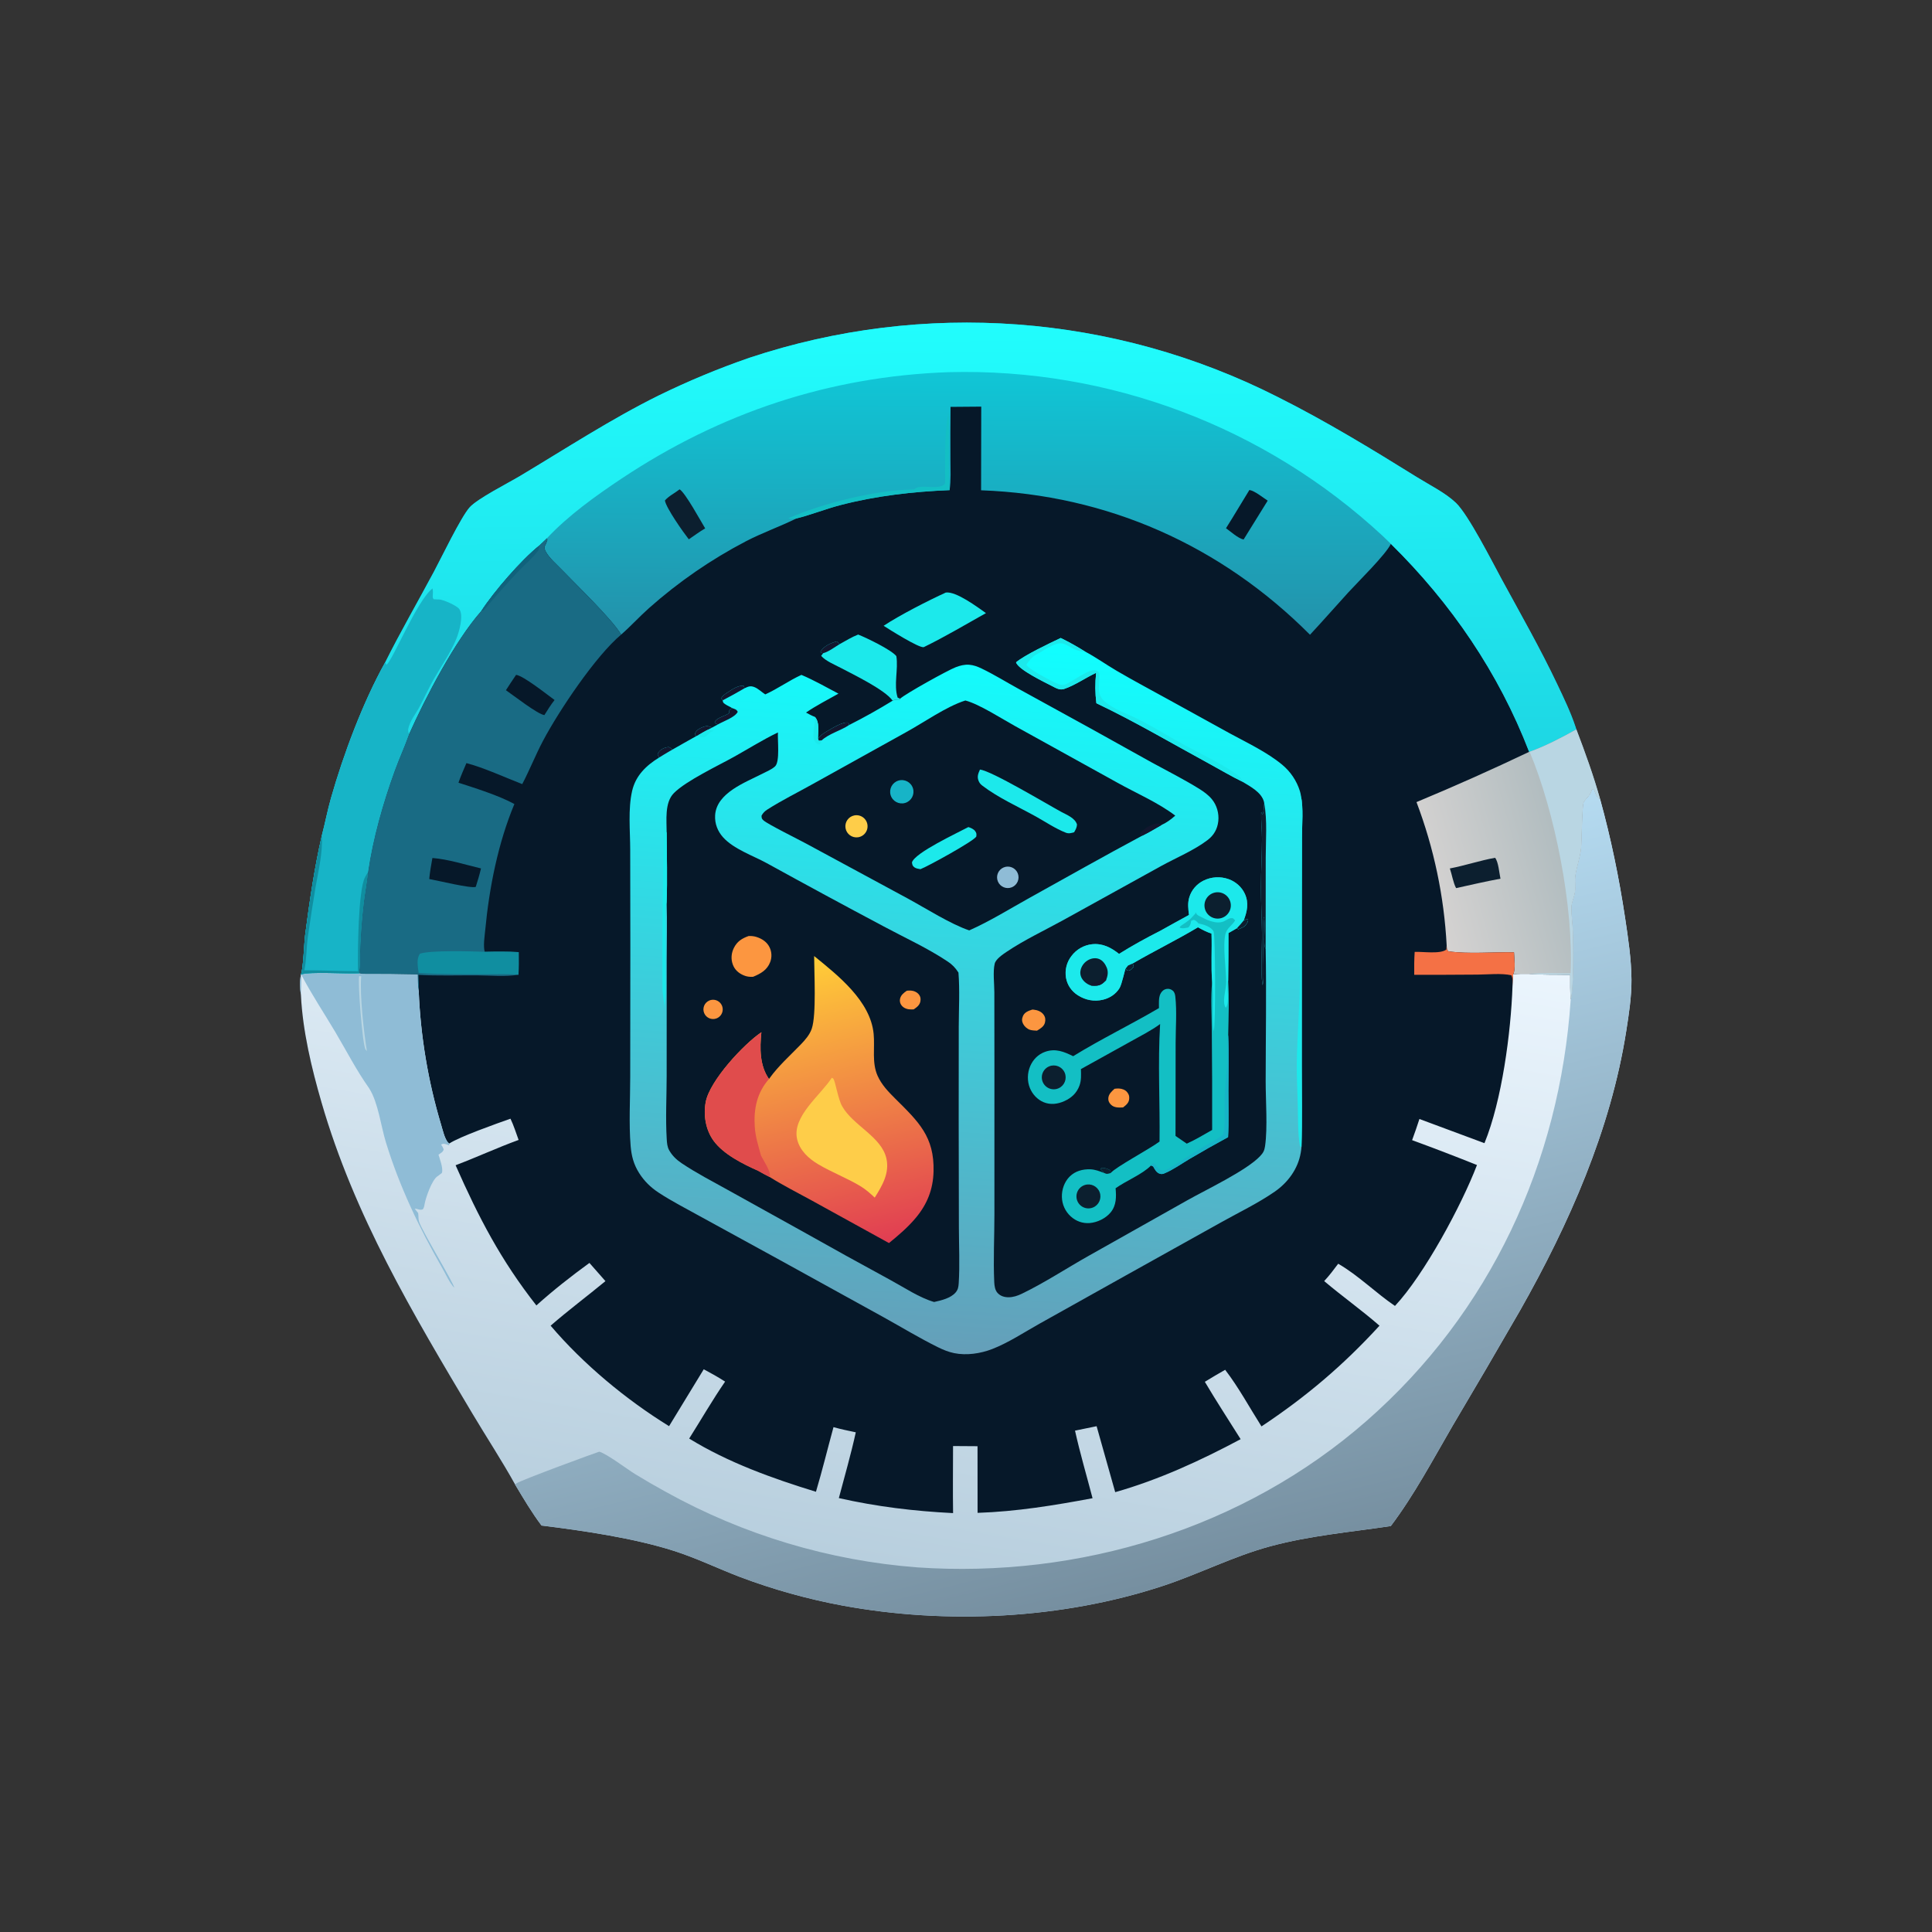 <?xml version="1.0" encoding="utf-8" ?>
<svg xmlns="http://www.w3.org/2000/svg" xmlns:xlink="http://www.w3.org/1999/xlink" width="2048" height="2048">
	<rect width="100%" height="100%" fill="#333333" stroke="none"/>
	<path fill="#061829" d="M408.296 702.143C424.529 669.596 442.846 638.051 459.988 605.969C467.776 591.394 488.581 548.157 497.842 537.797C506.082 528.578 538.314 512.275 551.165 504.598C599.566 475.683 647.809 444.147 698.348 419.174C729.501 403.946 761.552 390.625 794.321 379.284C979.124 317.773 1180.85 332.746 1354.55 420.865C1405.22 446.232 1454.29 476.135 1502.43 506.045C1515.63 514.25 1532.15 522.374 1543.31 532.995C1556.56 545.609 1581.91 595.698 1592.02 614.291C1612.1 651.179 1632.85 687.527 1650.86 725.495C1657.86 740.246 1665.07 755.177 1670.2 770.701C1670.47 771.531 1670.74 772.362 1671.01 773.195C1680.31 797.566 1689.21 822.171 1696.23 847.311C1707.74 888.952 1716.28 930.591 1722.72 973.32C1725.94 994.665 1729.3 1017.02 1729.43 1038.64C1729.54 1056.77 1726.66 1075.2 1723.85 1093.09C1707.39 1197.76 1663.29 1297.46 1611.4 1389.04C1587.83 1429.96 1563.99 1470.72 1539.88 1511.32C1519.17 1546.93 1499.11 1584.84 1474.3 1617.7C1431.25 1624.14 1388.86 1627.75 1346.6 1639.14C1307.18 1649.78 1271.01 1668.54 1232.34 1681.25C1125.57 1716.36 1003.27 1722.28 892.99 1701.96C855.93 1695.07 819.552 1684.91 784.282 1671.61C761.014 1662.7 738.427 1651.72 714.697 1644.11C672.362 1630.53 618.535 1622.6 574.042 1617.14C563.693 1603.4 554.881 1588.5 546.07 1573.75C531.949 1548.28 515.673 1523.53 500.739 1498.46C437.324 1392.02 375.612 1288.64 340.803 1168.6C330.186 1131.99 320.782 1092.64 318.96 1054.46C317.851 1047.13 317.544 1040.27 319.048 1032.96C321.643 1025.63 322.241 1000.46 323.509 990.797C328.116 955.688 333.208 920.403 341.118 885.865C344.604 872.619 347.137 859.117 350.889 845.937C364.11 799.502 384.767 744.23 408.296 702.143Z"/>
	<defs>
		<linearGradient id="gradient_0" gradientUnits="userSpaceOnUse" x1="891.641" y1="1649.029" x2="1015.846" y2="923.399">
			<stop offset="0" stop-color="#B8CFDE"/>
			<stop offset="1" stop-color="#EBF5FD"/>
		</linearGradient>
	</defs>
	<path fill="url(#gradient_0)" d="M1665.01 1059.6C1668.31 1049.09 1667.8 1000.54 1667.31 987.264C1667 978.911 1665.69 970.322 1665.8 961.999C1665.87 956.527 1668.68 951.24 1669.49 945.869C1670.33 940.216 1669.13 934.368 1669.92 928.66C1671.3 918.732 1675.01 909.117 1676.01 899.128C1676.7 892.253 1677.03 853.655 1678.8 850.481C1681.2 846.151 1685.45 843.657 1687.01 838.584C1687.18 838.044 1687.33 837.5 1687.49 836.957L1689.39 836.238C1691.61 840.92 1691.52 844.744 1696.23 847.311C1707.74 888.952 1716.28 930.591 1722.72 973.32C1725.94 994.665 1729.3 1017.02 1729.43 1038.64C1729.54 1056.77 1726.66 1075.2 1723.85 1093.09C1707.39 1197.76 1663.29 1297.46 1611.4 1389.04C1587.83 1429.96 1563.99 1470.72 1539.88 1511.32C1519.17 1546.93 1499.11 1584.84 1474.3 1617.7C1431.25 1624.14 1388.86 1627.75 1346.6 1639.14C1307.18 1649.78 1271.01 1668.54 1232.34 1681.25C1125.57 1716.36 1003.27 1722.28 892.99 1701.96C855.93 1695.07 819.552 1684.91 784.282 1671.61C761.014 1662.7 738.427 1651.72 714.697 1644.11C672.362 1630.53 618.535 1622.6 574.042 1617.14C563.693 1603.4 554.881 1588.5 546.07 1573.75C531.949 1548.28 515.673 1523.53 500.739 1498.46C437.324 1392.02 375.612 1288.64 340.803 1168.6C330.186 1131.99 320.782 1092.64 318.96 1054.46C317.851 1047.13 317.544 1040.27 319.048 1032.96C328.934 1029.71 367.36 1032.5 381.097 1031.68L384.357 1032.32C403.885 1032.24 423.321 1032.47 442.843 1032.89C443.017 1038.65 442.869 1044.6 443.842 1050.29C445.79 1098.41 453.766 1146.1 467.586 1192.24C469.091 1197.15 471.436 1207.74 475.177 1211.3C475.513 1211.62 475.877 1211.91 476.227 1212.21C486.346 1205.25 527.412 1190.67 541.126 1185.87C544.573 1193.01 547.006 1200.94 549.754 1208.38C527.238 1216.57 505.392 1226.73 482.957 1235.2C507.461 1290.71 530.858 1335.72 568.586 1383.82C586.31 1367.84 605.526 1352.8 624.824 1338.76C630.43 1345.23 636.089 1351.67 641.802 1358.05C622.546 1373.94 602.537 1388.89 583.679 1405.27C618.312 1446.04 663.742 1483.74 709.229 1511.79L746.001 1451.49C753.639 1455.55 761.381 1459.86 768.648 1464.55C755.224 1484.05 743.218 1504.89 730.563 1524.93C771.635 1550.27 819.025 1567.27 864.937 1581.34C871.688 1558.73 877.292 1535.59 883.54 1512.82C891.324 1515.05 899.26 1516.63 907.178 1518.31C902.04 1541.7 895.34 1564.88 889.213 1588.04C929.681 1597.15 968.851 1601.88 1010.3 1603.95C1009.95 1580.28 1010.25 1556.55 1010.27 1532.87L1036.22 1533.04L1036.27 1603.69C1077.61 1602.32 1117.6 1595.76 1158.15 1588.17C1151.9 1564.31 1144.91 1540.61 1139.56 1516.53L1162.45 1511.83L1182.17 1581.75C1228.59 1568.56 1272.68 1548.25 1315.13 1525.58C1302.43 1505.35 1289.35 1485.32 1277.18 1464.77C1284.29 1460.4 1291.47 1456.16 1298.72 1452.04C1313.2 1470.93 1324.5 1492 1337.23 1512.05C1384.67 1480.54 1423.81 1447.33 1462.32 1405.29C1443.41 1388.79 1422.85 1374.24 1403.69 1358C1409.12 1352.21 1413.79 1345.95 1418.54 1339.61C1439.85 1351.86 1458.3 1370.49 1478.72 1384.34C1509.62 1351.38 1549.36 1277.65 1565.65 1234.97C1542.86 1225.84 1519.94 1217.05 1496.89 1208.6C1499.7 1201.21 1502.13 1193.68 1504.64 1186.18L1573.59 1211.8C1592.12 1166.69 1601.64 1094.29 1603.32 1045.4L1604.02 1032.92C1609.14 1032 1615.23 1032.4 1620.48 1032.28C1635.07 1033.64 1649.88 1032.87 1664.51 1033.47C1664.61 1042.1 1664.25 1051.01 1665.01 1059.6Z"/>
	<defs>
		<linearGradient id="gradient_1" gradientUnits="userSpaceOnUse" x1="1234.557" y1="1679.318" x2="1066.898" y2="986.251">
			<stop offset="0" stop-color="#768FA0"/>
			<stop offset="1" stop-color="#B5DBF1"/>
		</linearGradient>
	</defs>
	<path fill="url(#gradient_1)" d="M1665.01 1059.6C1668.31 1049.09 1667.8 1000.54 1667.31 987.264C1667 978.911 1665.69 970.322 1665.8 961.999C1665.87 956.527 1668.68 951.24 1669.49 945.869C1670.33 940.216 1669.13 934.368 1669.92 928.66C1671.3 918.732 1675.01 909.117 1676.01 899.128C1676.7 892.253 1677.03 853.655 1678.8 850.481C1681.2 846.151 1685.45 843.657 1687.01 838.584C1687.18 838.044 1687.33 837.5 1687.49 836.957L1689.39 836.238C1691.61 840.92 1691.52 844.744 1696.23 847.311C1707.74 888.952 1716.28 930.591 1722.72 973.32C1725.94 994.665 1729.3 1017.02 1729.43 1038.64C1729.54 1056.77 1726.66 1075.2 1723.85 1093.09C1707.39 1197.76 1663.29 1297.46 1611.4 1389.04C1587.83 1429.96 1563.99 1470.72 1539.88 1511.32C1519.17 1546.93 1499.11 1584.84 1474.3 1617.7C1431.25 1624.14 1388.86 1627.75 1346.6 1639.14C1307.18 1649.78 1271.01 1668.54 1232.34 1681.25C1125.57 1716.36 1003.27 1722.28 892.99 1701.96C855.93 1695.07 819.552 1684.91 784.282 1671.61C761.014 1662.7 738.427 1651.72 714.697 1644.11C672.362 1630.53 618.535 1622.6 574.042 1617.14C563.693 1603.4 554.881 1588.5 546.07 1573.75C546.569 1573.3 547.031 1572.8 547.565 1572.39C551.79 1569.12 634.795 1538.73 635.242 1538.84C643.027 1540.91 664.895 1557.45 673.315 1562.63C684.133 1569.25 695.11 1575.6 706.236 1581.69C788.164 1627.11 878.922 1654.33 972.322 1661.49C1144.07 1673.27 1318.23 1620.38 1448.6 1506.23C1579.4 1391.7 1653.42 1232.34 1665.01 1059.6Z"/>
	<path fill="#8FBCD6" d="M381.097 1031.68L384.357 1032.32C403.885 1032.24 423.321 1032.47 442.843 1032.89C443.017 1038.65 442.869 1044.6 443.842 1050.29C445.79 1098.41 453.766 1146.1 467.586 1192.24C469.091 1197.15 471.436 1207.74 475.177 1211.3C475.513 1211.62 475.877 1211.91 476.227 1212.21C476.36 1212.84 476.154 1213.5 476.078 1214.14C475.12 1213.76 473.668 1213.14 472.704 1212.9C470.35 1212.32 469.64 1212.18 467.584 1213.38C468.839 1215.05 469.618 1216.48 470.369 1218.43C469.388 1221.56 467.394 1222.09 464.815 1223.98C466.312 1229.04 469.434 1237.11 468.703 1242.28C468.492 1243.78 467.787 1243.85 466.673 1244.72C465.939 1245.29 465.232 1245.9 464.476 1246.45C464.181 1246.66 463.863 1246.84 463.562 1247.04C457.752 1251 451.195 1269.79 450.046 1276.6C449.674 1278.8 449.496 1280.11 448.17 1281.99C444.529 1283.16 443.221 1281.26 439.651 1281.29L443.278 1285.94C443.768 1288.88 443.309 1292.28 444.252 1295.07C448.069 1306.35 482.041 1361.79 481.419 1364.96C476.422 1359.63 472.489 1350.59 468.814 1344.18C444.535 1301.86 423.404 1257.65 409.072 1210.9C403.813 1193.75 400.883 1168.84 391.524 1153.99C391.313 1153.65 391.094 1153.32 390.879 1152.99C377.806 1134.54 367.061 1113.59 355.52 1094.13C343.541 1073.93 330.335 1054.14 319.447 1033.34C319.386 1040.38 319.357 1047.42 318.96 1054.46C317.851 1047.13 317.544 1040.27 319.048 1032.96C328.934 1029.71 367.36 1032.5 381.097 1031.68Z"/>
	<path fill="#B9D6E3" d="M388.939 1114.25C388.632 1113.9 387.606 1112.74 387.411 1112.42C384.243 1107.26 379.102 1041.64 380.746 1034.8L382.896 1034.89C381.247 1055.13 385.642 1093.73 388.939 1114.25Z"/>
	<defs>
		<linearGradient id="gradient_2" gradientUnits="userSpaceOnUse" x1="1022.731" y1="668.078" x2="1023.538" y2="395.93">
			<stop offset="0" stop-color="#2392AB"/>
			<stop offset="1" stop-color="#10C6D6"/>
		</linearGradient>
	</defs>
	<path fill="url(#gradient_2)" d="M408.296 702.143C424.529 669.596 442.846 638.051 459.988 605.969C467.776 591.394 488.581 548.157 497.842 537.797C506.082 528.578 538.314 512.275 551.165 504.598C599.566 475.683 647.809 444.147 698.348 419.174C729.501 403.946 761.552 390.625 794.321 379.284C979.124 317.773 1180.85 332.746 1354.55 420.865C1405.22 446.232 1454.29 476.135 1502.43 506.045C1515.63 514.25 1532.15 522.374 1543.31 532.995C1556.56 545.609 1581.91 595.698 1592.02 614.291C1612.1 651.179 1632.85 687.527 1650.86 725.495C1657.86 740.246 1665.07 755.177 1670.2 770.701C1670.47 771.531 1670.74 772.362 1671.01 773.195C1655.46 781.88 1638.23 790.901 1621.46 796.91L1620.94 796.996C1588.66 713.206 1538.24 639.457 1474.4 576.542C1468.95 587.93 1439.7 616.594 1429.29 627.967C1415.67 642.86 1402.43 658.105 1388.65 672.854C1294.24 578.161 1173.93 524.571 1040 519.733L1040.16 431.046L1007.59 431.307C1007.42 449.793 1007.39 468.279 1007.51 486.765C1007.52 497.478 1008.2 508.967 1006.61 519.563C967.899 521.12 928.782 525.578 891.218 535.331C875.37 539.446 859.992 545.646 844.199 549.605C826.656 558.256 808.186 564.699 790.731 573.765C753.771 593.057 719.315 616.806 688.134 644.482C677.91 653.54 668.669 663.807 658.413 672.73C649.314 656.851 610.444 619.478 595.634 604.039C590.011 598.176 582.058 591.468 578.305 584.306C577.368 582.517 577.226 581.404 577.262 579.436C578.527 577.082 579.425 575.016 580.21 572.462L579.827 570.516L571.768 578.207C552.434 593.654 523.539 627.134 510.177 647.715C482.132 679.339 451.12 739.206 433.617 778.296C428.974 791.453 423.101 804.171 418.344 817.297C406.011 851.327 395.308 888.872 390.16 924.707C389.083 935.536 386.96 946.244 385.672 957.054C383.372 976.525 382.012 996.096 381.595 1015.7C381.487 1020.34 381.949 1026.47 380.355 1030.83L381.097 1031.68C367.36 1032.5 328.934 1029.71 319.048 1032.96C321.643 1025.63 322.241 1000.46 323.509 990.797C328.116 955.688 333.208 920.403 341.118 885.865C344.604 872.619 347.137 859.117 350.889 845.937C364.11 799.502 384.767 744.23 408.296 702.143Z"/>
	<defs>
		<linearGradient id="gradient_3" gradientUnits="userSpaceOnUse" x1="1061.24" y1="797.049" x2="1055.588" y2="343.42">
			<stop offset="0" stop-color="#1ED7E4"/>
			<stop offset="1" stop-color="#21FDFD"/>
		</linearGradient>
	</defs>
	<path fill="url(#gradient_3)" d="M408.296 702.143C424.529 669.596 442.846 638.051 459.988 605.969C467.776 591.394 488.581 548.157 497.842 537.797C506.082 528.578 538.314 512.275 551.165 504.598C599.566 475.683 647.809 444.147 698.348 419.174C729.501 403.946 761.552 390.625 794.321 379.284C979.124 317.773 1180.85 332.746 1354.55 420.865C1405.22 446.232 1454.29 476.135 1502.43 506.045C1515.63 514.25 1532.15 522.374 1543.31 532.995C1556.56 545.609 1581.91 595.698 1592.02 614.291C1612.1 651.179 1632.85 687.527 1650.86 725.495C1657.86 740.246 1665.07 755.177 1670.2 770.701C1670.47 771.531 1670.74 772.362 1671.01 773.195C1655.46 781.88 1638.23 790.901 1621.46 796.91L1620.94 796.996C1588.66 713.206 1538.24 639.457 1474.4 576.542C1471.64 573.754 1468.82 571.022 1465.95 568.348C1341.15 452.436 1175.91 390.032 1005.64 394.512C879.268 398.922 763.739 437.487 658.698 507.454C631.543 525.541 602.162 546.604 579.827 570.516L571.768 578.207C552.434 593.654 523.539 627.134 510.177 647.715C482.132 679.339 451.12 739.206 433.617 778.296C428.974 791.453 423.101 804.171 418.344 817.297C406.011 851.327 395.308 888.872 390.16 924.707C389.083 935.536 386.96 946.244 385.672 957.054C383.372 976.525 382.012 996.096 381.595 1015.7C381.487 1020.34 381.949 1026.47 380.355 1030.83L381.097 1031.68C367.36 1032.5 328.934 1029.71 319.048 1032.96C321.643 1025.63 322.241 1000.46 323.509 990.797C328.116 955.688 333.208 920.403 341.118 885.865C344.604 872.619 347.137 859.117 350.889 845.937C364.11 799.502 384.767 744.23 408.296 702.143Z"/>
	<path fill="#17B4C7" d="M408.296 702.143L409.677 704.66C416.059 700.635 441.797 636.668 458.487 623.773C459.216 626.468 458.794 628.972 458.742 631.718C458.701 633.895 458.622 633.084 459.594 635.201L461.508 635.3L462.744 635.382C464.58 635.491 463.38 635.44 465.018 635.413C469.466 635.34 484.327 641.967 486.908 645.688C491.762 652.685 486.579 670.233 483.69 677.305C477.622 692.159 467.559 706.326 459.613 720.28C454.122 729.921 449.691 739.977 444.442 749.698C440.482 757.029 434.276 764.492 432.754 772.813C432.396 774.77 433.034 776.454 433.617 778.296C428.974 791.453 423.101 804.171 418.344 817.297C406.011 851.327 395.308 888.872 390.16 924.707C389.083 935.536 386.96 946.244 385.672 957.054C383.372 976.525 382.012 996.096 381.595 1015.7C381.487 1020.34 381.949 1026.47 380.355 1030.83L381.097 1031.68C367.36 1032.5 328.934 1029.71 319.048 1032.96C321.643 1025.63 322.241 1000.46 323.509 990.797C328.116 955.688 333.208 920.403 341.118 885.865C344.604 872.619 347.137 859.117 350.889 845.937C364.11 799.502 384.767 744.23 408.296 702.143Z"/>
	<path fill="#108EA0" d="M341.118 885.865C342.268 904.282 337.532 922.675 334.435 940.759C331.525 958.202 328.827 975.679 326.342 993.188C324.73 1004.89 325.087 1016.94 322.613 1028.51C341.61 1028.48 360.553 1029.51 379.51 1029.51C379.155 1011.28 379.481 943.514 387.038 929.751C388.024 927.955 388.862 926.307 390.16 924.707C389.083 935.536 386.96 946.244 385.672 957.054C383.372 976.525 382.012 996.096 381.595 1015.7C381.487 1020.34 381.949 1026.47 380.355 1030.83L381.097 1031.68C367.36 1032.5 328.934 1029.71 319.048 1032.96C321.643 1025.63 322.241 1000.46 323.509 990.797C328.116 955.688 333.208 920.403 341.118 885.865Z"/>
	<path fill="#13BFC4" d="M844.199 549.605C841.082 549.536 838.576 550.529 835.679 549.349C873.568 533.017 927.767 519.455 969.188 518.759C975.308 512.307 992.834 519.976 1000.91 513.639C1002.38 512.486 1001.79 509.63 1001.81 507.897C1002.09 484.354 1001.01 460.604 1005.26 437.33C1006.33 445.292 1005.84 453.73 1005.9 461.786C1006.04 480.959 1005.48 500.436 1006.61 519.563C967.899 521.12 928.782 525.578 891.218 535.331C875.37 539.446 859.992 545.646 844.199 549.605Z"/>
	<path fill="#061829" d="M1324.41 519.402C1330.15 520.332 1338.7 527.441 1343.8 530.715L1318.26 571.908C1312.5 570.738 1304.51 563.43 1299.6 559.942C1308.11 546.598 1316.08 532.862 1324.41 519.402Z"/>
	<path fill="#0C1F2F" d="M720.418 518.719C726.539 522.386 742.925 552.649 747.507 560.094C741.557 563.633 735.869 567.796 730.148 571.699C724.603 564.635 706.082 538.54 704.83 530.539C708.922 525.753 715.433 522.686 720.418 518.719Z"/>
	<path fill="#196B84" d="M579.827 570.516L580.21 572.462C579.425 575.016 578.527 577.082 577.262 579.436C577.226 581.404 577.368 582.517 578.305 584.306C582.058 591.468 590.011 598.176 595.634 604.039C610.444 619.478 649.314 656.851 658.413 672.73C631.462 695.266 592.367 753.558 575.524 785.488C567.626 800.461 561.417 816.25 553.597 831.183C535.951 824.37 512.156 813.451 494.417 808.934C491.542 815.793 488.385 822.657 486.004 829.699C503.915 835.508 529.012 843.341 545.272 852.309C527.924 893.814 518.589 941.116 514.374 985.78C513.764 992.245 512.048 1002.87 513.841 1008.96C525.759 1008.69 537.949 1008.54 549.85 1009.29C549.922 1017.28 549.979 1025.24 549.621 1033.22C535.884 1035.6 519.875 1033.99 505.873 1033.93C485.233 1033.84 464.211 1034.53 443.62 1033.4C443.765 1038.98 444.198 1044.71 443.842 1050.29C442.869 1044.6 443.017 1038.65 442.843 1032.89C423.321 1032.47 403.885 1032.24 384.357 1032.32L381.097 1031.68L380.355 1030.83C381.949 1026.47 381.487 1020.34 381.595 1015.7C382.012 996.096 383.372 976.525 385.672 957.054C386.96 946.244 389.083 935.536 390.16 924.707C395.308 888.872 406.011 851.327 418.344 817.297C423.101 804.171 428.974 791.453 433.617 778.296C451.12 739.206 482.132 679.339 510.177 647.715C523.539 627.134 552.434 593.654 571.768 578.207L579.827 570.516Z"/>
	<path fill="#108EA0" d="M443.756 1031.34C442.996 1025.04 441.168 1016.33 445.189 1010.95C455.926 1007.16 500.318 1008.41 513.841 1008.96C525.759 1008.69 537.949 1008.54 549.85 1009.29C549.922 1017.28 549.979 1025.24 549.621 1033.22C538.892 1032.24 527.689 1032.78 516.917 1032.73C492.565 1032.62 468.062 1033 443.756 1031.34Z"/>
	<path fill="#10627C" d="M571.768 578.207C571.488 580.979 571.605 582.281 569.819 584.602C564.047 592.104 555.974 598.761 549.433 605.68C536.854 618.985 524.706 632.888 512.878 646.867L510.177 647.715C523.539 627.134 552.434 593.654 571.768 578.207Z"/>
	<path fill="#061829" d="M458.366 909.512C475.207 910.797 493.363 916.675 509.869 920.579C508.329 927.209 506.394 933.637 504.326 940.12C499.26 942.088 463.495 933.233 455.019 931.812C455.677 924.305 457.057 916.928 458.366 909.512Z"/>
	<path fill="#061829" d="M547.066 715.381C554.731 716.197 579.895 736.247 587.865 742.035C583.848 747.079 580.517 752.543 577.094 757.997C570.343 757.491 543.776 736.763 536.3 731.65C539.816 726.179 543.404 720.756 547.066 715.381Z"/>
	<defs>
		<linearGradient id="gradient_4" gradientUnits="userSpaceOnUse" x1="1654.31" y1="910.956" x2="1520.725" y2="948.172">
			<stop offset="0" stop-color="#B2BDC0"/>
			<stop offset="1" stop-color="#D4D2D1"/>
		</linearGradient>
	</defs>
	<path fill="url(#gradient_4)" d="M1671.01 773.195C1680.31 797.566 1689.21 822.171 1696.23 847.311C1691.52 844.744 1691.61 840.92 1689.39 836.238L1687.49 836.957C1687.33 837.5 1687.18 838.044 1687.01 838.584C1685.45 843.657 1681.2 846.151 1678.8 850.481C1677.03 853.655 1676.7 892.253 1676.01 899.128C1675.01 909.117 1671.3 918.732 1669.92 928.66C1669.13 934.368 1670.33 940.216 1669.49 945.869C1668.68 951.24 1665.87 956.527 1665.8 961.999C1665.69 970.322 1667 978.911 1667.31 987.264C1667.8 1000.54 1668.31 1049.09 1665.01 1059.6C1664.25 1051.01 1664.61 1042.1 1664.51 1033.47C1649.88 1032.87 1635.07 1033.64 1620.48 1032.28C1615.23 1032.4 1609.14 1032 1604.02 1032.92C1606.84 1027.04 1605.12 1016.03 1604.89 1009.48C1583.46 1009.02 1556.01 1011.49 1535.46 1008.43C1533.22 1006.42 1533.77 1005.03 1533.53 1002.17C1530.79 950.181 1520 898.935 1501.54 850.258C1541.53 833.622 1581.83 815.644 1620.94 796.996L1621.46 796.91C1638.23 790.901 1655.46 781.88 1671.01 773.195Z"/>
	<path fill="#B9D6E3" d="M1671.01 773.195C1680.31 797.566 1689.21 822.171 1696.23 847.311C1691.52 844.744 1691.61 840.92 1689.39 836.238L1687.49 836.957C1687.33 837.5 1687.18 838.044 1687.01 838.584C1685.45 843.657 1681.2 846.151 1678.8 850.481C1677.03 853.655 1676.7 892.253 1676.01 899.128C1675.01 909.117 1671.3 918.732 1669.92 928.66C1669.13 934.368 1670.33 940.216 1669.49 945.869C1668.68 951.24 1665.87 956.527 1665.8 961.999C1665.69 970.322 1667 978.911 1667.31 987.264C1667.8 1000.54 1668.31 1049.09 1665.01 1059.6C1664.25 1051.01 1664.61 1042.1 1664.51 1033.47C1649.88 1032.87 1635.07 1033.64 1620.48 1032.28C1635.06 1031.14 1650.27 1031.9 1664.93 1031.74C1668.16 962.094 1648.42 860.936 1621.46 796.91C1638.23 790.901 1655.46 781.88 1671.01 773.195Z"/>
	<path fill="#0C1F2F" d="M1584.82 909.278C1588.37 913.339 1589.33 925.842 1590.56 931.457C1574.8 934.351 1559.16 937.998 1543.52 941.445C1540.38 935.558 1539.16 927.102 1536.91 920.591C1553 917.531 1568.66 912.222 1584.82 909.278Z"/>
	<path fill="#F47145" d="M1533.53 1002.17C1533.77 1005.03 1533.22 1006.42 1535.46 1008.43C1556.01 1011.49 1583.46 1009.02 1604.89 1009.48C1605.12 1016.03 1606.84 1027.04 1604.02 1032.92L1603.32 1045.4C1603.28 1041.69 1603.92 1037.16 1602.09 1033.83C1591.38 1031.46 1577.58 1033.05 1566.55 1033.12C1544.08 1033.31 1521.61 1033.38 1499.14 1033.33C1499.06 1025.2 1499.06 1017.15 1499.62 1009.03C1508.03 1008.65 1527.07 1011.61 1533.2 1006.5L1533.53 1002.17Z"/>
	<defs>
		<linearGradient id="gradient_5" gradientUnits="userSpaceOnUse" x1="998.538" y1="1431.961" x2="1046.244" y2="676.03">
			<stop offset="0" stop-color="#659FB9"/>
			<stop offset="1" stop-color="#10FFFF"/>
		</linearGradient>
	</defs>
	<path fill="url(#gradient_5)" d="M1161.94 713.238C1150.7 718.46 1139.55 726.439 1127.95 730.341C1123.35 731.89 1119.07 729.26 1115.01 727.144C1107.55 723.257 1079.48 709.936 1077.04 702.107C1086.17 694.379 1112.57 681.927 1124.41 676.292C1133.17 680.59 1141.7 685.338 1149.97 690.515C1161.7 696.731 1172.4 704.432 1183.82 711.123C1202.27 721.922 1221.28 731.962 1239.98 742.308L1303.99 777.58C1322.24 787.484 1342.97 797.254 1359.06 810.528C1367.94 817.842 1374.5 827.581 1377.94 838.557C1378.45 840.241 1378.8 841.883 1379.08 843.616C1381.78 857.138 1380.19 873.307 1380.16 887.163L1380 964.655L1379.96 1130.25C1379.93 1158.71 1380.54 1187.32 1379.63 1215.76C1379.5 1217.9 1379.18 1220 1378.81 1222.12C1375.92 1239.04 1365.2 1253.57 1351.3 1263.19C1333.9 1275.23 1313.91 1284.88 1295.41 1295.17L1192.71 1352.42L1101.95 1403.16C1085.73 1412.24 1069.06 1423.33 1051.78 1430.04C1039.39 1434.85 1024.48 1437.06 1011.41 1434.37C1005.31 1433.12 999.773 1430.82 994.208 1428.08C974.478 1418.35 955.531 1406.77 936.278 1396.13L825.982 1335.3L741.713 1289.14C727.212 1281.09 712.132 1273.4 698.263 1264.3C689.659 1258.65 682.852 1251.98 677.367 1243.27C671.71 1234.28 669.354 1225.23 668.496 1214.72C666.554 1190.89 668.044 1165.81 668.058 1141.86L668.186 1002.72L668.039 900.343C668.007 880.651 665.651 857.64 670.077 838.407C673.838 822.067 685.029 811.461 698.717 803.004L697.025 799.638C697.312 799.036 697.54 798.401 697.887 797.831C699.962 794.42 704.508 792.296 708.356 791.954C710.025 791.806 711.463 793.606 712.723 794.632C721.096 789.689 729.732 785.123 738.156 780.247L736.504 778.943C736.569 778.71 737.061 776.888 737.201 776.59C738.507 773.813 741.886 772.014 744.593 770.912C748.949 769.14 750.68 769.482 754.818 771.287L760.887 767.992C759.432 767.393 758.762 766.866 757.583 765.867C758.777 760.818 769.005 759.151 772.955 755.843L773.072 753.1L775.994 750.556C773.685 749.026 771.044 748.102 768.765 746.481C766.628 744.963 766.459 744.875 766.054 742.4L764.57 740.152C766.091 737.198 768.974 735.515 771.656 733.701C775.983 730.775 783.157 726.068 788.363 727.103L789.215 729.602C793.098 727.765 795.394 726.683 799.686 728.353C803.785 729.948 807.484 733.717 811.21 736.097C824.451 730.115 836.346 721.422 849.541 715.398C863.009 721.121 875.874 728.463 888.808 735.293C877.405 741.73 865.187 747.938 854.411 755.341C857.492 756.955 860.582 758.768 863.861 759.927C869.143 765.994 867.142 775.398 867.068 783.132C870.112 779.372 872.487 777.506 876.639 775.15C881.728 772.263 893.764 764.509 899.412 766.072L900.105 768.55C915.831 760.598 931.219 751.994 946.228 742.761C948.136 741.953 947.517 741.935 949.222 742.023C950.588 742.094 951.931 742.176 953.301 742.201L954.247 740.569C960.263 735.165 1004.34 710.665 1013.05 707.299C1017.7 705.5 1022.45 704.276 1027.47 704.661C1032.07 705.014 1036.35 706.651 1040.47 708.626C1053.7 714.968 1066.43 722.892 1079.31 729.964L1157.49 772.941L1221.27 808.436C1237.93 817.525 1255.13 826.196 1271.25 836.199C1276.07 839.193 1280.86 842.676 1284.52 847.051C1289.89 853.464 1292.35 862.249 1291.44 870.523C1290.52 878.801 1286.76 885.401 1280.18 890.425C1265.74 901.447 1246.66 909.306 1230.68 918.114L1126.48 975.709C1106.85 986.473 1085.51 996.537 1066.98 1009.02C1063 1011.7 1055.59 1016.69 1054.44 1021.5C1052.4 1030.03 1054.03 1042.77 1054.04 1051.77L1054.12 1126.48L1054.12 1287.09C1054.13 1310.98 1052.84 1335.46 1053.95 1359.26C1054.13 1363.06 1054.75 1367.6 1057.43 1370.55C1060.48 1373.9 1064.59 1375.14 1069.04 1375.15C1073.97 1375.16 1078.68 1373.59 1083.08 1371.47C1107.42 1359.75 1130.91 1344.19 1154.53 1330.94L1258.64 1272.33C1278.98 1260.89 1321.29 1240.85 1335.69 1225.63C1339.06 1222.08 1340.31 1219.76 1341.02 1214.89C1343.84 1195.48 1341.63 1166.24 1341.66 1145.84C1341.72 1099.17 1342.53 1052.37 1341.67 1005.71C1338.25 1002.15 1342.07 978.545 1339.71 971.902C1337.04 983.051 1341.41 1040.45 1338.23 1044.21C1336.17 1028.23 1337.95 1005.44 1337.74 988.559C1337.55 972.366 1336.61 956.15 1336.67 939.961C1336.72 923.029 1337.75 906.085 1337.78 889.137C1337.81 879.707 1336.65 870.362 1336.88 860.93L1338.37 863.54C1339.82 860.416 1339.73 855.03 1340.14 851.519C1340.03 850.943 1339.95 850.359 1339.8 849.793C1337.11 839.763 1325.28 833.706 1317.12 828.706C1305.37 822.997 1294.04 816.205 1282.56 809.965C1242.66 788.285 1203.22 764.928 1162.22 745.444C1160.83 734.522 1160.79 724.186 1161.94 713.238Z"/>
	<path fill="#1CE9EB" d="M1161.94 713.238C1150.7 718.46 1139.55 726.439 1127.95 730.341C1123.35 731.89 1119.07 729.26 1115.01 727.144C1107.55 723.257 1079.48 709.936 1077.04 702.107C1086.17 694.379 1112.57 681.927 1124.41 676.292C1133.17 680.59 1141.7 685.338 1149.97 690.515C1149.39 690.523 1148.8 690.55 1148.21 690.54C1143.93 690.463 1139.65 688.693 1135.92 686.713C1133.18 685.265 1130.24 683.235 1127.29 682.332C1119 679.801 1106.05 690.049 1098.93 693.568C1094.55 695.738 1090.72 700.591 1088.02 704.566C1089.42 708.669 1110.5 719.749 1115.23 722.058C1118.84 723.817 1124.38 727.071 1128.34 725.848C1136.92 723.193 1154.78 707.575 1162.5 710.924C1164.26 711.689 1164.39 712.478 1165.37 714.025C1166.24 725.143 1161.18 734.852 1171.08 743.657C1180.54 752.073 1196.99 757.356 1208.29 763.218C1224.52 771.631 1239.98 781.335 1256.03 790.003C1272.62 798.961 1298.78 811.214 1312.95 822.565C1315.14 824.324 1316.13 826.074 1317.12 828.706C1305.37 822.997 1294.04 816.205 1282.56 809.965C1242.66 788.285 1203.22 764.928 1162.22 745.444C1160.83 734.522 1160.79 724.186 1161.94 713.238Z"/>
	<path fill="#1CE9EB" d="M1379.08 843.616C1381.78 857.138 1380.19 873.307 1380.16 887.163L1380 964.655L1379.96 1130.25C1379.93 1158.71 1380.54 1187.32 1379.63 1215.76L1377.94 1214.94C1375.69 1200.76 1376.04 1185.83 1375.69 1171.51C1375.3 1155.23 1374.35 1138.75 1374.72 1122.47C1375.37 1094.14 1377.67 1065.87 1378 1037.53L1378.87 914.781C1378.87 891.212 1377.68 867.131 1379.08 843.616Z"/>
	<path fill="#0C1F2F" d="M1340.14 851.519C1343.53 869.792 1341.72 890.65 1341.72 909.21L1341.67 1005.71C1338.25 1002.15 1342.07 978.545 1339.71 971.902C1337.04 983.051 1341.41 1040.45 1338.23 1044.21C1336.17 1028.23 1337.95 1005.44 1337.74 988.559C1337.55 972.366 1336.61 956.15 1336.67 939.961C1336.72 923.029 1337.75 906.085 1337.78 889.137C1337.81 879.707 1336.65 870.362 1336.88 860.93L1338.37 863.54C1339.82 860.416 1339.73 855.03 1340.14 851.519Z"/>
	<path fill="#12172E" d="M867.068 783.132C870.112 779.372 872.487 777.506 876.639 775.15C881.728 772.263 893.764 764.509 899.412 766.072L900.105 768.55C891.417 774.415 878.317 777.889 870.935 784.904C869.937 785.17 868.993 785.171 867.965 785.223L867.068 783.132Z"/>
	<path fill="#12172E" d="M775.994 750.556C778.887 751.713 780.612 751.717 782.035 754.569C779.076 760.512 766.736 764.551 760.887 767.992C759.432 767.393 758.762 766.866 757.583 765.867C758.777 760.818 769.005 759.151 772.955 755.843L773.072 753.1L775.994 750.556Z"/>
	<path fill="#12172E" d="M766.054 742.4L764.57 740.152C766.091 737.198 768.974 735.515 771.656 733.701C775.983 730.775 783.157 726.068 788.363 727.103L789.215 729.602C781.57 734.043 773.916 738.354 766.054 742.4Z"/>
	<path fill="#1CE9EB" d="M863.861 759.927C869.143 765.994 867.142 775.398 867.068 783.132L867.965 785.223C868.993 785.171 869.937 785.17 870.935 784.904C870.293 787.352 870.399 787.779 868.445 789.318C867.042 788.967 866.054 788.629 864.995 787.553C859.199 781.665 864.458 768.406 863.945 760.895C863.922 760.572 863.889 760.25 863.861 759.927Z"/>
	<path fill="#12172E" d="M738.156 780.247L736.504 778.943C736.569 778.71 737.061 776.888 737.201 776.59C738.507 773.813 741.886 772.014 744.593 770.912C748.949 769.14 750.68 769.482 754.818 771.287L749.856 773.808C746.744 775.506 743.616 777.174 740.588 779.02L738.156 780.247Z"/>
	<path fill="#12172E" d="M698.717 803.004L697.025 799.638C697.312 799.036 697.54 798.401 697.887 797.831C699.962 794.42 704.508 792.296 708.356 791.954C710.025 791.806 711.463 793.606 712.723 794.632C708.049 797.388 703.257 800.036 698.717 803.004Z"/>
	<path fill="#1CE9EB" d="M749.856 773.808C751.633 773.996 755.279 773.836 756.503 775.025C756.096 775.095 755.675 775.109 755.281 775.234C749.608 777.04 749.813 782.923 742.418 781.217L740.588 779.02C743.616 777.174 746.744 775.506 749.856 773.808Z"/>
	<path fill="#061829" d="M824.653 776.424C824.094 784.334 826.947 807.392 821.611 812.375C818.062 815.689 812.716 817.793 808.433 820.01C790.3 829.395 759.465 840.333 758.059 864.262C757.545 873.009 760.667 881.086 766.484 887.57C777.669 900.039 798.277 907.033 812.833 915.005C853.931 937.646 895.2 959.973 936.639 981.983C959.035 993.983 983.507 1005.15 1004.57 1019.24C1009.58 1022.58 1012.69 1025.91 1016 1030.95C1017.5 1049.68 1016.37 1069.02 1016.32 1087.83L1016.25 1187.33L1016.46 1301.26C1016.5 1320.85 1017.51 1340.94 1016.27 1360.44C1016.02 1364.25 1015.55 1367.06 1013.01 1370.05C1007.77 1376.18 997.791 1378.49 990.199 1380.17C974.581 1375.63 958.616 1364.87 944.328 1357.12C912.76 1339.98 881.327 1322.6 850.03 1304.97L771.791 1261.54C755.236 1252.34 738.101 1243.51 722.38 1232.93C716.996 1229.3 712.611 1225.07 709.384 1219.39C707.296 1215.71 707.013 1211.57 706.758 1207.42C705.409 1185.45 706.67 1162.78 706.69 1140.74L706.728 1018.69C706.731 997.973 707.314 977.095 706.676 956.402C707.501 931.953 706.845 907.188 706.69 882.714C706.713 869.55 704.324 850.84 714.339 840.719C727.312 827.609 761.57 811.508 778.465 802.059C793.803 793.48 808.808 784.024 824.653 776.424Z"/>
	<defs>
		<linearGradient id="gradient_6" gradientUnits="userSpaceOnUse" x1="849.623" y1="1024.118" x2="919.126" y2="1317.42">
			<stop offset="0" stop-color="#FFCB38"/>
			<stop offset="1" stop-color="#E13F52"/>
		</linearGradient>
	</defs>
	<path fill="url(#gradient_6)" d="M863.018 1013.44C888.322 1034.03 922.758 1061.04 926.107 1095.96C927.518 1110.68 924.044 1126.33 930.252 1140.3C934.51 1149.87 941.644 1157.29 948.976 1164.56C973.623 1189.02 990.58 1204.84 989.609 1241.81C989.114 1260.68 982.972 1276.3 970.927 1290.78C962.533 1300.87 952.518 1309.45 942.345 1317.69L860.249 1272.44C845.517 1264.33 830.138 1256.65 815.923 1247.69C811.741 1245.68 807.7 1243.3 803.631 1241.07C787.657 1233.97 766.934 1223.67 756.475 1209.31C748.012 1197.69 745.424 1181.97 748.126 1168C752.483 1145.47 788.268 1106.9 807.097 1094.24C805.356 1110.92 805.136 1129.52 815.177 1143.8C815.402 1143.48 815.623 1143.16 815.851 1142.84C825.137 1129.91 837.606 1118.83 848.642 1107.41C853.394 1102.5 858.262 1097.02 860.502 1090.45C865.526 1075.72 863.044 1030.91 863.018 1013.44Z"/>
	<path fill="#E04C4C" d="M803.631 1241.07C787.657 1233.97 766.934 1223.67 756.475 1209.31C748.012 1197.69 745.424 1181.97 748.126 1168C752.483 1145.47 788.268 1106.9 807.097 1094.24C805.356 1110.92 805.136 1129.52 815.177 1143.8C802.393 1158.21 798.86 1175.51 800.064 1194.28C800.76 1205.14 803.836 1214.52 806.658 1224.85C809.214 1230.18 817.75 1242.34 815.923 1247.69C811.741 1245.68 807.7 1243.3 803.631 1241.07Z"/>
	<path fill="#FECD49" d="M881.787 1142.44C882.363 1142.85 883.159 1143.05 883.517 1143.65C885.754 1147.43 888.327 1164.87 892.709 1172.66C904.278 1193.24 934.464 1204.83 939.645 1228.14C943.092 1243.65 935.115 1256.98 927.245 1269.53C922.639 1265.16 918.242 1261.28 912.875 1257.86C898.359 1248.97 882.208 1242.98 867.565 1234.31C857.334 1228.25 847.818 1219.68 844.996 1207.66C839.352 1183.61 869.701 1161.15 881.787 1142.44Z"/>
	<path fill="#FC9640" d="M793.582 992.211C796.617 992.132 799.139 992.326 802.052 993.263C807.912 995.147 813.064 998.563 815.781 1004.22C818.124 1009.09 818.371 1014.71 816.466 1019.76C813.208 1028.33 806.35 1032.12 798.337 1035.43C794.649 1035.7 791.492 1035.28 788.067 1033.79C782.821 1031.5 778.865 1027.97 776.836 1022.53C774.662 1016.7 775.165 1010.41 777.919 1004.87C781.372 997.918 786.486 994.75 793.582 992.211Z"/>
	<path fill="#FC9640" d="M961.325 1050.18C962.674 1050.09 964.171 1049.93 965.532 1050.03C968.889 1050.29 972.222 1051.72 974.272 1054.5C975.866 1056.66 976.089 1058.82 975.654 1061.4C974.951 1065.56 971.807 1067.74 968.602 1069.97C967.745 1070.01 966.887 1070.06 966.029 1070.06C962.145 1070.07 958.309 1069.01 955.766 1065.89C954.156 1063.92 953.531 1061.32 954.069 1058.83C954.959 1054.76 958.072 1052.37 961.325 1050.18Z"/>
	<path fill="#FC9640" d="M751.786 1060.64C755.181 1059.15 759.115 1059.62 762.067 1061.86C765.02 1064.1 766.529 1067.76 766.011 1071.43C765.493 1075.1 763.03 1078.2 759.572 1079.54C754.387 1081.54 748.551 1079.04 746.434 1073.9C744.317 1068.76 746.694 1062.87 751.786 1060.64Z"/>
	<path fill="#061829" d="M1023.32 742.555C1038.06 746.375 1062.21 762.1 1076.1 769.722L1184.46 829.683C1204.58 840.909 1227.55 850.714 1245.83 864.581C1241.46 868.505 1236.66 872.075 1231.29 874.475C1224.47 878.327 1217.67 882.589 1210.59 885.944C1170.49 907.411 1130.8 929.813 1091.05 951.924C1070.2 963.519 1049.25 976.592 1027.44 986.252C1007.75 979.629 982.242 963.355 963.084 952.914L854.587 894.268C846.344 889.779 814.083 873.812 809.493 869.774C807.34 867.88 807.366 867.309 807.25 864.653C808.878 861.652 810.682 859.885 813.575 858.039C828.843 848.296 845.585 840.046 861.422 831.175L960.301 776.258C979.43 765.799 1003.08 748.939 1023.32 742.555Z"/>
	<path fill="#12172E" d="M1210.59 885.944L1208.45 884.579L1209.11 882.274C1213.56 878.268 1219.25 874.236 1225.25 873.062C1227.76 872.571 1229.24 873.157 1231.29 874.475C1224.47 878.327 1217.67 882.589 1210.59 885.944Z"/>
	<path fill="#1CE9EB" d="M1038.79 815.778C1050.81 816.943 1109.38 852.156 1124.89 860.575C1130.87 863.823 1139.61 867.073 1141.67 874.031C1141.43 877.385 1140.26 879.391 1138.59 882.266C1135.51 883.092 1132.98 883.907 1129.85 882.699C1118.98 878.501 1108.02 871.047 1097.81 865.393C1079.36 855.182 1058.02 845.604 1041.34 832.827C1039.25 831.229 1038.03 829.71 1037.16 827.247C1035.61 822.902 1037.05 819.751 1038.79 815.778Z"/>
	<path fill="#1CE9EB" d="M1026.5 876.725C1029.04 877.507 1032.2 878.822 1033.79 881.106C1035.33 883.333 1035.19 884.301 1034.91 886.801C1032.14 891.691 983.164 918.621 975.712 921.369C973.963 921.083 971.11 920.658 969.606 919.603C967.167 917.89 967.169 916.918 966.705 914.194C969.873 903.78 1015.29 882.785 1026.5 876.725Z"/>
	<path fill="#17B4C7" d="M952.365 827.461C958.906 825.477 965.815 829.174 967.795 835.716C969.775 842.257 966.075 849.165 959.532 851.142C952.995 853.117 946.093 849.42 944.114 842.883C942.136 836.346 945.829 829.443 952.365 827.461Z"/>
	<path fill="#FECD49" d="M905.717 864.353C909.909 863.565 914.198 865.108 916.927 868.386C919.656 871.663 920.397 876.161 918.863 880.141C917.33 884.121 913.761 886.958 909.539 887.556C903.209 888.453 897.323 884.13 896.284 877.823C895.245 871.515 899.435 865.533 905.717 864.353Z"/>
	<path fill="#8FBCD6" d="M1063.99 919.478C1069.8 917.095 1076.44 919.861 1078.83 925.662C1081.23 931.462 1078.48 938.108 1072.69 940.519C1066.87 942.938 1060.2 940.177 1057.79 934.357C1055.39 928.536 1058.16 921.869 1063.99 919.478Z"/>
	<path fill="#1CE9EB" d="M706.676 956.402C704.316 964.078 705.501 974.297 705.518 982.357L705.614 1031.95C705.622 1042.59 706.322 1053.69 704.666 1064.21C704.389 1065.97 704.214 1067.66 704.071 1069.43C704.382 1062.22 702.321 1055.1 702.264 1047.88C702.09 1025.69 701.812 882.497 705.413 875.192L705.609 880.994L706.69 882.714C706.845 907.188 707.501 931.953 706.676 956.402Z"/>
	<path fill="#13BFC4" d="M1260.4 969.877C1259.56 963.494 1258.8 957.296 1260.75 951.031C1263.12 943.381 1268.44 937.232 1275.57 933.608C1283.94 929.403 1293.67 928.813 1302.49 931.976C1309.9 934.653 1316.32 940.28 1319.59 947.494C1324.05 957.297 1321.98 966.298 1318.34 975.838L1322.01 973.936C1322.95 975.151 1323.22 974.9 1322.9 976.275C1322.4 978.387 1319.99 981.671 1318.04 982.716C1317.71 982.893 1317.34 982.988 1317 983.139C1315.52 983.785 1314.06 984.514 1312.59 985.19L1311.32 983.877L1302.23 989.097C1302.26 1005.8 1302.16 1022.5 1301.93 1039.19C1303.1 1058.36 1302.32 1078.15 1301.95 1097.35C1302.82 1116.91 1302.21 1136.69 1302.15 1156.27C1302.1 1172.55 1302.74 1189.19 1301.8 1205.43C1287.93 1212.93 1274.21 1220.69 1260.65 1228.72C1252.22 1233.72 1243.17 1240.24 1234.14 1243.89C1232.5 1244.56 1231.3 1244.75 1229.58 1244.23C1225.85 1243.12 1224.21 1239.64 1222.39 1236.49L1220.12 1235.48C1210.98 1244.86 1193.7 1251.64 1182.58 1259.6C1183.38 1268.69 1183.5 1277.64 1177.38 1285.14C1172.18 1291.52 1163.2 1295.87 1155.05 1296.49C1147.57 1297.06 1140.47 1294.45 1134.96 1289.39C1129.18 1284.1 1125.81 1276.68 1125.65 1268.84C1125.44 1260.92 1128.3 1252.73 1133.98 1247.11C1139.78 1241.39 1147.51 1239.31 1155.48 1239.5C1160.82 1239.64 1165.5 1241.51 1170.41 1243.4L1166.91 1239.47L1167.32 1238.22C1169.91 1237.56 1172.94 1238.62 1175.39 1239.76C1176.21 1240.15 1176.49 1240.44 1177.11 1240.98L1177.35 1243.48C1182.32 1237.29 1218.93 1217.8 1229.16 1210.1C1229.7 1168.79 1227.24 1126.7 1229.77 1085.53C1220.22 1092.54 1209.24 1098.02 1198.92 1103.82L1145.81 1133.28C1145.99 1139.42 1146.38 1145.14 1144.19 1151.01C1141.3 1158.74 1135.77 1163.84 1128.31 1167.21C1121.27 1170.39 1113.48 1171.43 1106.2 1168.35C1099.6 1165.56 1094.42 1159.94 1091.73 1153.35C1088.75 1146.04 1088.94 1137.47 1092.03 1130.22C1095.08 1123.11 1100.59 1117.51 1107.95 1114.93C1118.84 1111.11 1127.89 1114.8 1137.58 1119.61C1167.14 1101.41 1198.61 1086.21 1228.55 1068.61C1228.57 1063.92 1228.01 1057.91 1230.06 1053.6C1231.33 1050.93 1233.54 1048.91 1236.51 1048.32C1239 1047.83 1241.43 1048.57 1243.31 1050.24C1245.13 1051.86 1245.66 1054.27 1245.91 1056.59C1247.62 1072.32 1246.24 1089.64 1246.22 1105.53L1246.1 1204.11L1258.01 1212.32C1267.31 1208.14 1276.08 1202.82 1284.93 1197.78C1285.03 1162.5 1284.9 1127.21 1284.55 1091.94C1284.47 1075.09 1283.26 1057.44 1284.91 1040.74C1283.6 1024.01 1284.84 1006.49 1284.26 989.633C1279.07 987.942 1274.64 985.608 1269.89 982.976C1247.28 996.479 1223.46 1008.1 1200.65 1021.34L1201.75 1024.49C1199.84 1027.18 1199.63 1027.73 1196.6 1028.91L1194.54 1028.6L1193.22 1026.74C1192.47 1027.39 1189.33 1043.27 1186.7 1047.52C1182.81 1053.82 1176.37 1058.01 1169.23 1059.72C1159.87 1061.97 1150.59 1060.17 1142.53 1055C1135.92 1050.77 1131.34 1044.23 1130 1036.45C1128.62 1028.28 1130.73 1019.9 1135.83 1013.37C1141.07 1006.4 1148.95 1001.89 1157.62 1000.92C1168.85 999.76 1177.73 1004.46 1186.23 1011.16C1200.21 1002.41 1215.19 994.151 1229.91 986.714C1240.11 981.164 1250.14 975.332 1260.4 969.877Z"/>
	<path fill="#1CE9EB" d="M1260.4 969.877C1259.56 963.494 1258.8 957.296 1260.75 951.031C1263.12 943.381 1268.44 937.232 1275.57 933.608C1283.94 929.403 1293.67 928.813 1302.49 931.976C1309.9 934.653 1316.32 940.28 1319.59 947.494C1324.05 957.297 1321.98 966.298 1318.34 975.838L1322.01 973.936C1322.95 975.151 1323.22 974.9 1322.9 976.275C1322.4 978.387 1319.99 981.671 1318.04 982.716C1317.71 982.893 1317.34 982.988 1317 983.139C1315.52 983.785 1314.06 984.514 1312.59 985.19L1311.32 983.877L1302.23 989.097C1302.26 1005.8 1302.16 1022.5 1301.93 1039.19C1299.81 1046.94 1304 1062.17 1299.47 1068.29C1298.77 1067.25 1298.61 1067.21 1298.28 1066.16C1295.97 1058.96 1299.88 1048.71 1299.84 1040.94C1299.76 1026.8 1295.97 1003.15 1298.99 990.244C1300.53 983.649 1306 981.339 1309.33 975.601L1306.84 973.346C1303.42 973.053 1302.68 973.762 1299.72 975.4C1298.81 975.904 1297.99 976.454 1297.02 976.824C1288.68 980.02 1278.48 974.85 1271.14 970.97C1268.94 969.806 1268.06 969.034 1267.4 966.668L1268.24 965.808C1267.85 966.703 1267.32 967.622 1266.86 968.492L1267.52 968.466C1267.14 968.722 1266.7 968.913 1266.37 969.235C1264.58 970.956 1263.15 972.961 1261.13 974.697L1260.41 975.3C1257.91 977.372 1255.35 979.011 1252.66 980.809C1251.07 981.875 1251.62 981.475 1250.37 983.301C1253.48 984.677 1256.43 983.726 1259.67 983.164C1260 982.768 1260.36 982.395 1260.67 981.978C1262.15 979.944 1262.27 978.54 1262.68 976.129C1263.95 975.647 1265.02 974.799 1266.35 975.367C1268.17 976.138 1269.27 977.569 1270.59 978.976C1270.94 979.04 1271.3 979.1 1271.64 979.169C1276.42 980.102 1284.08 982.605 1286.43 987.419C1288.46 991.605 1288.65 1087.94 1286.56 1093.3C1284.49 1076.11 1287.05 1058.14 1284.91 1040.74C1283.6 1024.01 1284.84 1006.49 1284.26 989.633C1279.07 987.942 1274.64 985.608 1269.89 982.976C1247.28 996.479 1223.46 1008.1 1200.65 1021.34L1201.75 1024.49C1199.84 1027.18 1199.63 1027.73 1196.6 1028.91L1194.54 1028.6L1193.22 1026.74C1192.47 1027.39 1189.33 1043.27 1186.7 1047.52C1182.81 1053.82 1176.37 1058.01 1169.23 1059.72C1159.87 1061.97 1150.59 1060.17 1142.53 1055C1135.92 1050.77 1131.34 1044.23 1130 1036.45C1128.62 1028.28 1130.73 1019.9 1135.83 1013.37C1141.07 1006.4 1148.95 1001.89 1157.62 1000.92C1168.85 999.76 1177.73 1004.46 1186.23 1011.16C1200.21 1002.41 1215.19 994.151 1229.91 986.714C1240.11 981.164 1250.14 975.332 1260.4 969.877Z"/>
	<path fill="#0C1F2F" d="M1318.34 975.838L1322.01 973.936C1322.95 975.151 1323.22 974.9 1322.9 976.275C1322.4 978.387 1319.99 981.671 1318.04 982.716C1317.71 982.893 1317.34 982.988 1317 983.139C1315.52 983.785 1314.06 984.514 1312.59 985.19L1311.32 983.877C1313.8 981.354 1316.04 978.532 1318.34 975.838Z"/>
	<path fill="#0C1F2F" d="M1195.8 1023.49L1200.65 1021.34L1201.75 1024.49C1199.84 1027.18 1199.63 1027.73 1196.6 1028.91L1194.54 1028.6L1193.22 1026.74L1195.8 1023.49Z"/>
	<path fill="#0C1F2F" d="M1156.85 1044.82C1152.82 1043.67 1148.84 1040.71 1146.76 1037.03C1145.08 1034.06 1144.75 1030.68 1145.7 1027.42C1147.01 1023.07 1150.05 1019.45 1154.1 1017.41C1157.51 1015.69 1161.65 1015.13 1165.25 1016.65C1169.08 1018.27 1171.59 1021.89 1173.14 1025.6C1175.09 1030.25 1174.24 1034.64 1172.46 1039.16C1168.25 1043.31 1166.05 1045 1160.05 1044.96C1158.98 1044.95 1157.92 1044.88 1156.85 1044.82Z"/>
	<path fill="#12172E" d="M1156.85 1044.82C1156.85 1042.8 1156.62 1043.85 1157.89 1041.77C1172.52 1038.22 1164.31 1035.41 1171.59 1030.59L1172.63 1031.68C1171.89 1034.07 1172.05 1035.79 1172.34 1038.23L1172.46 1039.16C1168.25 1043.31 1166.05 1045 1160.05 1044.96C1158.98 1044.95 1157.92 1044.88 1156.85 1044.82Z"/>
	<path fill="#0C1F2F" d="M1287.11 946.311C1294.53 944.3 1302.17 948.659 1304.22 956.065C1306.28 963.471 1301.96 971.143 1294.56 973.234C1287.11 975.343 1279.37 970.985 1277.3 963.522C1275.23 956.058 1279.63 948.337 1287.11 946.311Z"/>
	<path fill="#17B4C7" d="M1301.95 1097.35C1302.82 1116.91 1302.21 1136.69 1302.15 1156.27C1302.1 1172.55 1302.74 1189.19 1301.8 1205.43C1287.93 1212.93 1274.21 1220.69 1260.65 1228.72C1252.22 1233.72 1243.17 1240.24 1234.14 1243.89C1232.5 1244.56 1231.3 1244.75 1229.58 1244.23C1225.85 1243.12 1224.21 1239.64 1222.39 1236.49L1220.12 1235.48C1220.43 1233.74 1220.03 1234.57 1221.66 1233.19L1223.74 1233.43L1224.6 1234.49C1225.01 1234.98 1225.43 1235.46 1225.84 1235.95C1227.77 1238.29 1228.99 1240 1232.23 1240.63C1233.75 1240.92 1234.99 1240.74 1236.35 1240.01C1248.36 1233.59 1259.83 1225.23 1271.42 1218.02C1279.47 1213.01 1288.3 1208.97 1295.88 1203.29C1297.16 1200.67 1297.51 1198.23 1297.79 1195.33C1298.85 1184.03 1297.74 1172.29 1298.26 1160.92C1298.81 1148.58 1300.56 1136.34 1300.96 1123.97C1301.22 1115.78 1300.35 1106.53 1301.7 1098.51C1301.77 1098.12 1301.87 1097.74 1301.95 1097.35Z"/>
	<path fill="#0C1F2F" d="M1170.41 1243.4L1166.91 1239.47L1167.32 1238.22C1169.91 1237.56 1172.94 1238.62 1175.39 1239.76C1176.21 1240.15 1176.49 1240.44 1177.11 1240.98L1177.35 1243.48C1174.08 1244.32 1173.57 1244.86 1170.41 1243.4Z"/>
	<path fill="#0C1F2F" d="M1149.75 1256.21C1156.26 1254.03 1163.33 1257.42 1165.7 1263.86C1168.08 1270.3 1164.91 1277.46 1158.54 1280.03C1154.25 1281.77 1149.35 1281.03 1145.76 1278.1C1142.17 1275.18 1140.45 1270.53 1141.28 1265.97C1142.11 1261.42 1145.36 1257.67 1149.75 1256.21Z"/>
	<path fill="#0C1F2F" d="M1112.23 1130.35C1118.6 1127.75 1125.88 1130.73 1128.61 1137.05C1131.34 1143.36 1128.52 1150.7 1122.26 1153.56C1118.09 1155.47 1113.22 1154.97 1109.53 1152.26C1105.83 1149.55 1103.89 1145.06 1104.45 1140.51C1105.01 1135.97 1107.99 1132.08 1112.23 1130.35Z"/>
	<path fill="#1CE9EB" d="M1002.63 628.105C1013.51 626.636 1036.06 643.496 1045.17 649.921C1023.31 662.128 1001.91 674.966 979.372 685.927C979.241 685.962 979.115 686.014 978.981 686.033C973.712 686.756 943.081 667.517 936.677 663.364C953.806 652.003 984.022 636.596 1002.63 628.105Z"/>
	<path fill="#1CE9EB" d="M909.68 672.645C918.538 676.14 944.653 688.673 950.159 695.503C952.458 709.647 947.135 725.821 951.562 739.521C952.433 739.887 953.328 740.349 954.247 740.569L953.301 742.201C951.931 742.176 950.588 742.094 949.222 742.023C947.517 741.935 948.136 741.953 946.228 742.761C938.31 731.261 904.206 714.839 891.183 707.959C884.672 704.52 875.279 700.741 870.461 695.234L872.608 692.388C870.722 692.063 871.703 692.38 869.726 691.264C869.841 690.978 869.923 690.677 870.07 690.406C873.052 684.917 881.311 681.25 887.059 679.943L890.143 682.76C896.501 679.262 902.92 675.272 909.68 672.645Z"/>
	<path fill="#12172E" d="M872.608 692.388C870.722 692.063 871.703 692.38 869.726 691.264C869.841 690.978 869.923 690.677 870.07 690.406C873.052 684.917 881.311 681.25 887.059 679.943L890.143 682.76C885.151 685.691 878.097 691.126 872.608 692.388Z"/>
	<path fill="#FC9640" d="M1094.27 1070.19C1094.72 1070.22 1095.17 1070.22 1095.62 1070.27C1099.61 1070.68 1103.7 1072.14 1106.17 1075.47C1108.11 1078.1 1108.45 1080.78 1107.72 1083.9C1106.71 1088.21 1102.72 1090.44 1099.25 1092.56C1096.93 1092.43 1094.24 1092.35 1092 1091.7C1088.99 1090.82 1086.03 1088.19 1084.59 1085.44C1083.11 1082.6 1083.11 1080.13 1084.31 1077.21C1086.07 1072.91 1090.23 1071.55 1094.27 1070.19Z"/>
	<path fill="#FC9640" d="M1181.48 1154.14C1183.04 1153.95 1184.55 1153.79 1186.12 1153.87C1189.39 1154.04 1192.81 1155.17 1194.9 1157.85C1196.72 1160.17 1197.24 1161.96 1196.99 1164.89C1196.62 1169.22 1193.64 1171.46 1190.49 1173.92C1186.05 1174.14 1181.1 1174.39 1177.66 1170.99C1175.72 1169.07 1174.66 1166.94 1174.86 1164.16C1175.19 1159.69 1178.39 1156.94 1181.48 1154.14Z"/>
</svg>
